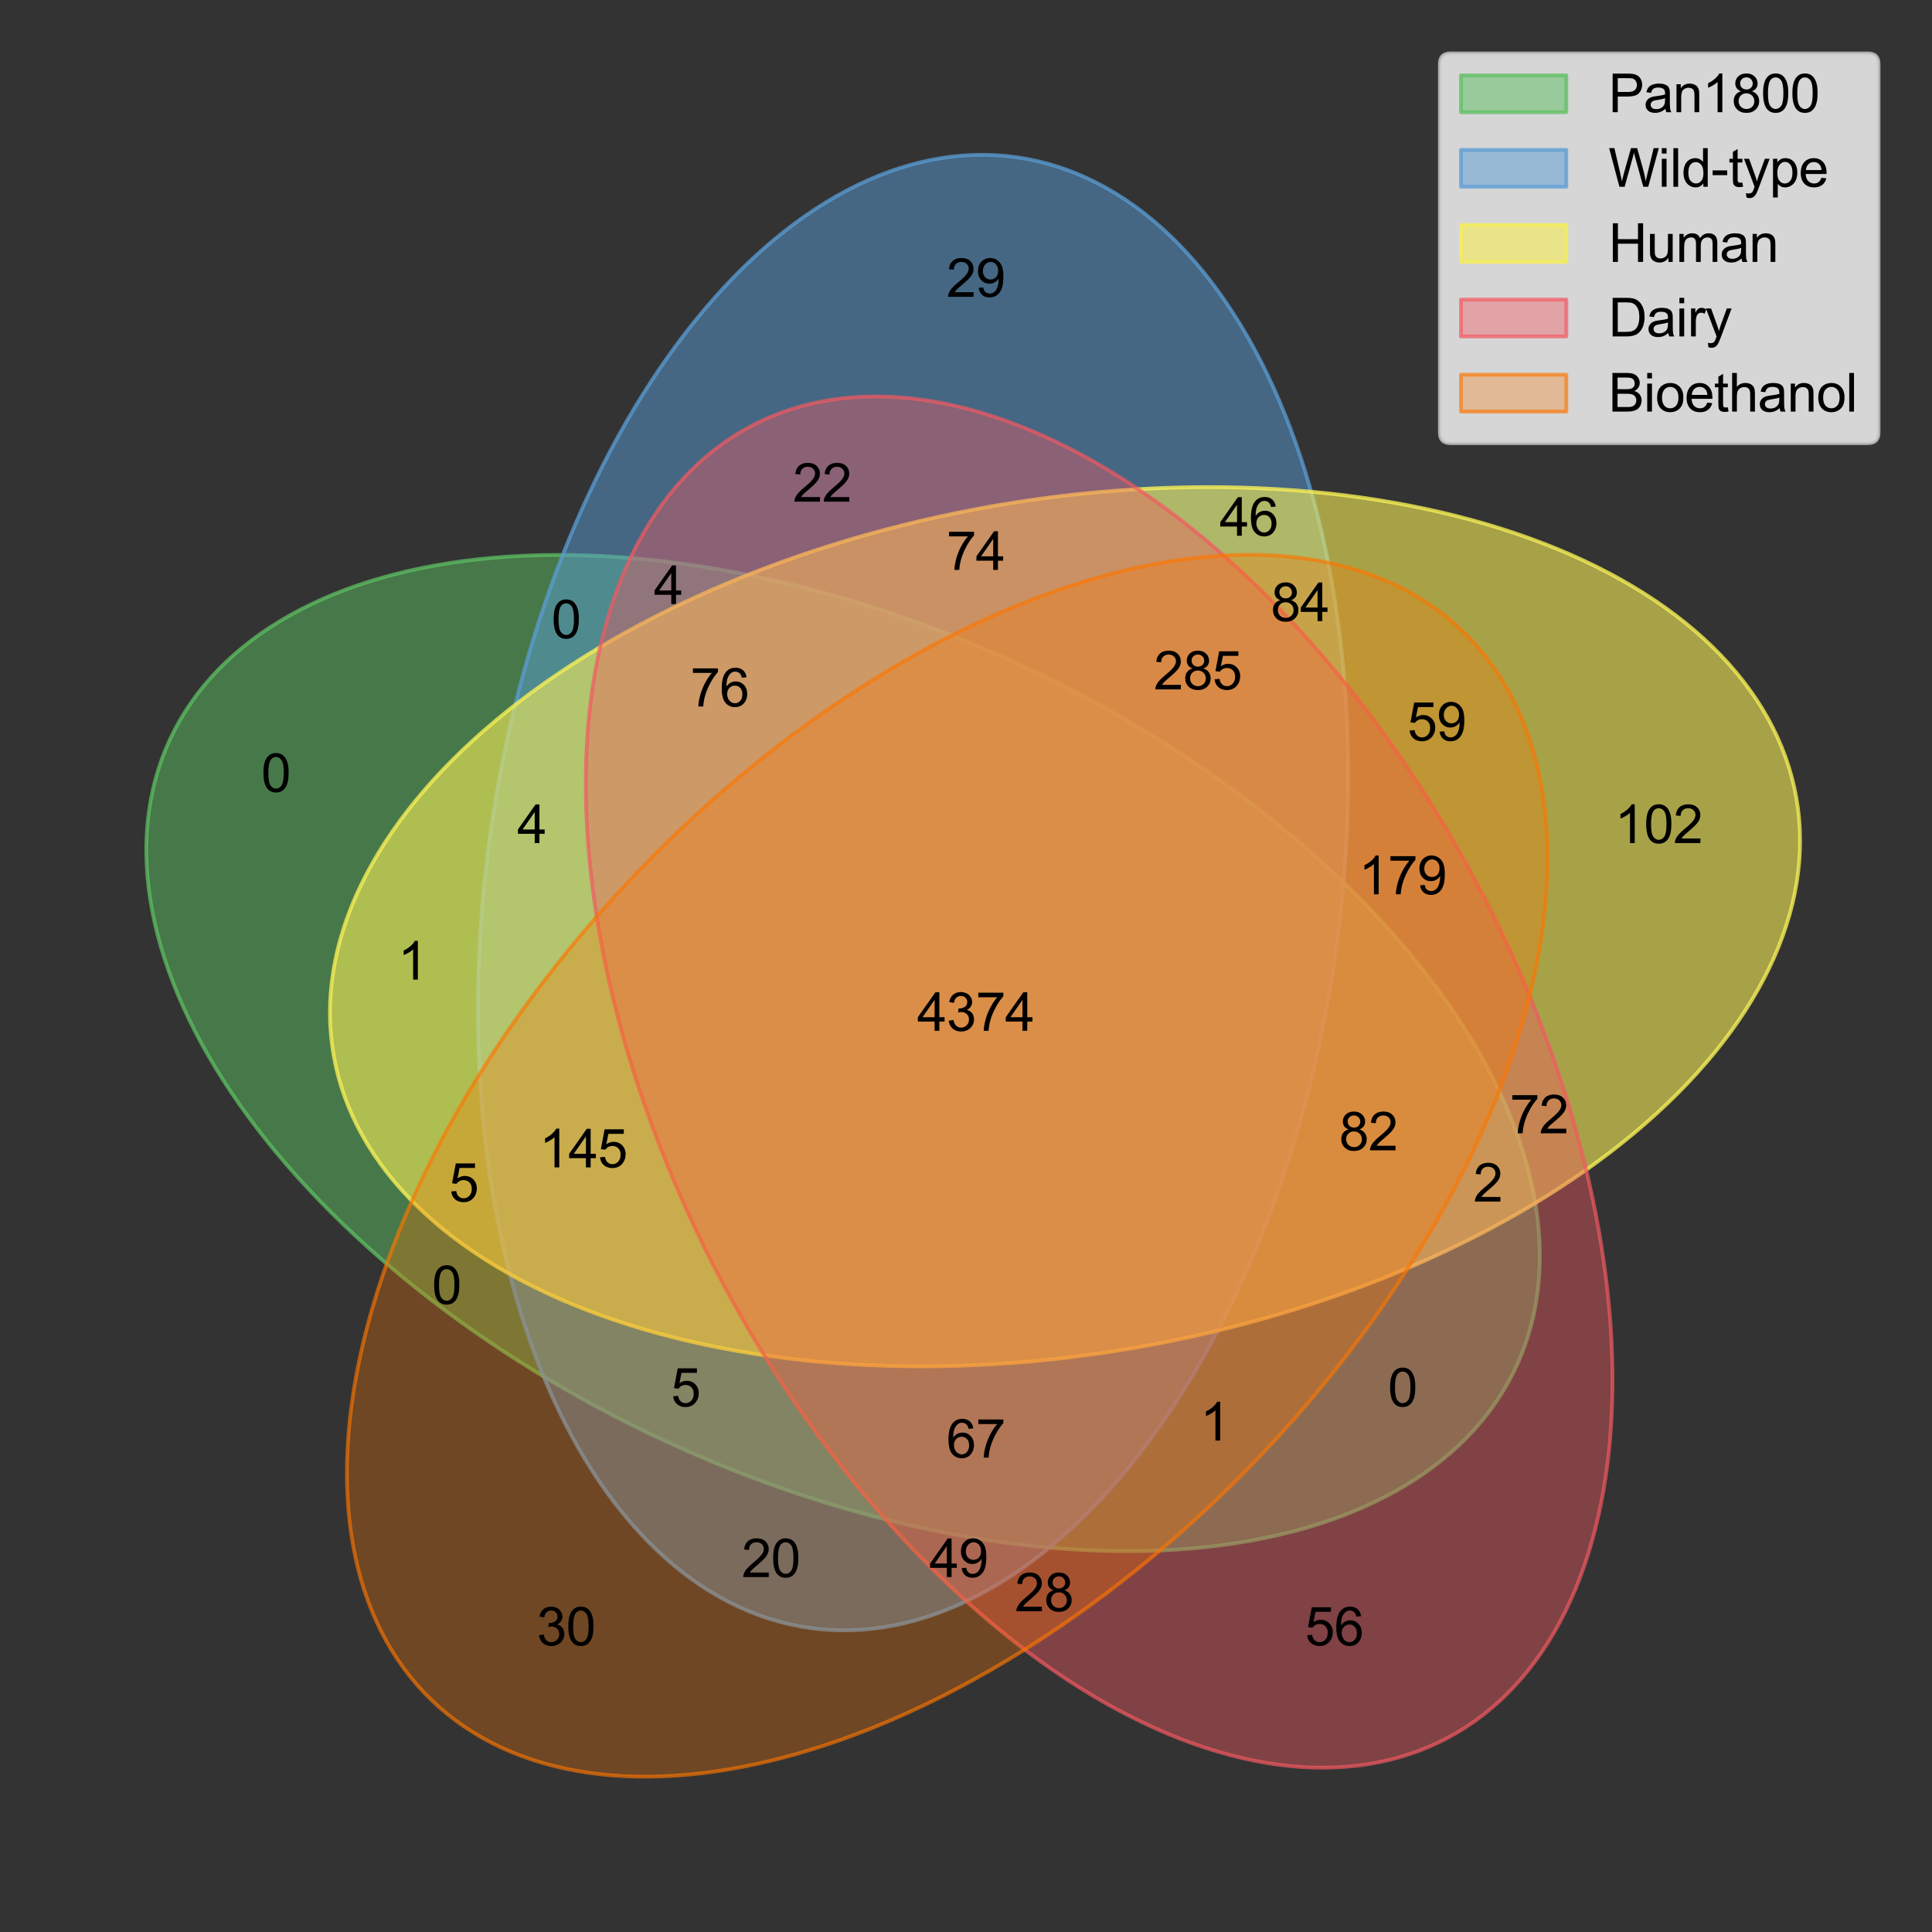 <?xml version="1.0" encoding="utf-8" standalone="no"?>
<!DOCTYPE svg PUBLIC "-//W3C//DTD SVG 1.1//EN"
  "http://www.w3.org/Graphics/SVG/1.1/DTD/svg11.dtd">
<svg xmlns:xlink="http://www.w3.org/1999/xlink" width="513.36pt" height="513.36pt" viewBox="0 0 513.36 513.36" xmlns="http://www.w3.org/2000/svg" version="1.1">
 <rect x="0" y="0" width="513.36" height="513.36" fill="#333333" stroke="none"/>
 <defs>
  <style type="text/css">*{stroke-linejoin: round; stroke-linecap: butt}</style>
 </defs>
 <g id="figure_1">
  <g id="patch_1">
   <path d="M 0 513.36 
L 513.36 513.36 
L 513.36 -0 
L 0 -0 
L 0 513.36 
z
" style="fill: none"/>
  </g>
  <g id="axes_1">
   <g id="patch_2">
    <path d="M 271.946 177.038 
C 224.52 154.923 173.98 144.54 131.458 148.175 
C 88.935 151.811 57.902 169.168 45.192 196.424 
C 32.482 223.681 39.134 258.611 63.682 293.522 
C 88.23 328.432 128.67 360.474 176.096 382.589 
C 223.522 404.704 274.062 415.087 316.584 411.452 
C 359.106 407.816 390.14 390.459 402.85 363.203 
C 415.56 335.947 408.908 301.017 384.36 266.106 
C 359.812 231.195 319.372 199.153 271.946 177.038 
z
" clip-path="url(#p9288b0b5ec)" style="fill: #5cbf61; fill-opacity: 0.5; stroke: #5cbf61; stroke-opacity: 0.75; stroke-linejoin: miter"/>
   </g>
   <g id="patch_3">
    <path d="M 354.915 252.957 
C 362.198 201.138 357.351 149.771 341.442 110.169 
C 325.533 70.568 299.861 45.965 270.079 41.779 
C 240.298 37.594 208.839 54.167 182.631 87.85 
C 156.422 121.532 137.605 169.573 130.322 221.393 
C 123.039 273.213 127.886 324.58 143.795 364.181 
C 159.704 403.783 185.376 428.385 215.157 432.571 
C 244.939 436.756 276.398 420.183 302.606 386.501 
C 328.814 352.818 347.632 304.777 354.915 252.957 
z
" clip-path="url(#p9288b0b5ec)" style="fill: #599cd4; fill-opacity: 0.5; stroke: #599cd4; stroke-opacity: 0.75; stroke-linejoin: miter"/>
   </g>
   <g id="patch_4">
    <path d="M 302.681 357.924 
C 354.214 348.838 401.57 328.355 434.317 300.987 
C 467.064 273.619 482.529 241.601 477.307 211.984 
C 472.085 182.366 446.601 157.569 406.468 143.051 
C 366.336 128.534 314.831 125.483 263.297 134.57 
C 211.763 143.657 164.408 164.14 131.661 191.507 
C 98.914 218.875 83.448 250.894 88.67 280.511 
C 93.893 310.128 119.376 334.926 159.509 349.443 
C 199.642 363.96 251.147 367.011 302.681 357.924 
z
" clip-path="url(#p9288b0b5ec)" style="fill: #f5ed57; fill-opacity: 0.6; stroke: #f5ed57; stroke-opacity: 0.8; stroke-linejoin: miter"/>
   </g>
   <g id="patch_5">
    <path d="M 392.187 234.287 
C 367.62 188.083 333.506 149.375 297.358 126.688 
C 261.211 104.001 225.98 99.186 199.427 113.305 
C 172.873 127.424 157.163 159.323 155.759 201.978 
C 154.354 244.632 167.368 294.559 191.935 340.763 
C 216.501 386.966 250.615 425.674 286.763 448.362 
C 322.911 471.049 358.141 475.863 384.695 461.744 
C 411.249 447.626 426.958 415.726 428.363 373.072 
C 429.768 330.417 416.754 280.49 392.187 234.287 
z
" clip-path="url(#p9288b0b5ec)" style="fill: #f25961; fill-opacity: 0.4; stroke: #f25961; stroke-opacity: 0.7; stroke-linejoin: miter"/>
   </g>
   <g id="patch_6">
    <path d="M 333.264 388.525 
C 369.614 350.883 395.886 306.478 406.292 265.088 
C 416.699 223.699 410.391 188.705 388.758 167.814 
C 367.124 146.923 331.932 141.84 290.931 153.685 
C 249.93 165.529 206.468 193.335 170.117 230.977 
C 133.767 268.619 107.495 313.025 97.088 354.414 
C 86.682 395.804 92.99 430.797 114.623 451.688 
C 136.257 472.58 171.449 477.663 212.45 465.818 
C 253.451 453.973 296.913 426.168 333.264 388.525 
z
" clip-path="url(#p9288b0b5ec)" style="fill: #fc7500; fill-opacity: 0.3; stroke: #fc7500; stroke-opacity: 0.65; stroke-linejoin: miter"/>
   </g>
   <g id="matplotlib.axis_1"/>
   <g id="matplotlib.axis_2"/>
   <g id="text_1">
    <!-- 30  -->
    <g transform="translate(142.622 437.203) scale(0.14 -0.14)">
     <defs>
      <path id="ArialMT-33" d="M 269 1209 
L 831 1284 
Q 928 806 1161 595 
Q 1394 384 1728 384 
Q 2125 384 2398 659 
Q 2672 934 2672 1341 
Q 2672 1728 2419 1979 
Q 2166 2231 1775 2231 
Q 1616 2231 1378 2169 
L 1441 2663 
Q 1497 2656 1531 2656 
Q 1891 2656 2178 2843 
Q 2466 3031 2466 3422 
Q 2466 3731 2256 3934 
Q 2047 4138 1716 4138 
Q 1388 4138 1169 3931 
Q 950 3725 888 3313 
L 325 3413 
Q 428 3978 793 4289 
Q 1159 4600 1703 4600 
Q 2078 4600 2393 4439 
Q 2709 4278 2876 4000 
Q 3044 3722 3044 3409 
Q 3044 3113 2884 2869 
Q 2725 2625 2413 2481 
Q 2819 2388 3044 2092 
Q 3269 1797 3269 1353 
Q 3269 753 2831 336 
Q 2394 -81 1725 -81 
Q 1122 -81 723 278 
Q 325 638 269 1209 
z
" transform="scale(0.016)"/>
      <path id="ArialMT-30" d="M 266 2259 
Q 266 3072 433 3567 
Q 600 4063 929 4331 
Q 1259 4600 1759 4600 
Q 2128 4600 2406 4451 
Q 2684 4303 2865 4023 
Q 3047 3744 3150 3342 
Q 3253 2941 3253 2259 
Q 3253 1453 3087 958 
Q 2922 463 2592 192 
Q 2263 -78 1759 -78 
Q 1097 -78 719 397 
Q 266 969 266 2259 
z
M 844 2259 
Q 844 1131 1108 757 
Q 1372 384 1759 384 
Q 2147 384 2411 759 
Q 2675 1134 2675 2259 
Q 2675 3391 2411 3762 
Q 2147 4134 1753 4134 
Q 1366 4134 1134 3806 
Q 844 3388 844 2259 
z
" transform="scale(0.016)"/>
      <path id="ArialMT-20" transform="scale(0.016)"/>
     </defs>
     <use xlink:href="#ArialMT-33"/>
     <use xlink:href="#ArialMT-30" x="55.615"/>
     <use xlink:href="#ArialMT-20" x="111.23"/>
    </g>
   </g>
   <g id="text_2">
    <!-- 56  -->
    <g transform="translate(346.742 437.203) scale(0.14 -0.14)">
     <defs>
      <path id="ArialMT-35" d="M 266 1200 
L 856 1250 
Q 922 819 1161 601 
Q 1400 384 1738 384 
Q 2144 384 2425 690 
Q 2706 997 2706 1503 
Q 2706 1984 2436 2262 
Q 2166 2541 1728 2541 
Q 1456 2541 1237 2417 
Q 1019 2294 894 2097 
L 366 2166 
L 809 4519 
L 3088 4519 
L 3088 3981 
L 1259 3981 
L 1013 2750 
Q 1425 3038 1878 3038 
Q 2478 3038 2890 2622 
Q 3303 2206 3303 1553 
Q 3303 931 2941 478 
Q 2500 -78 1738 -78 
Q 1113 -78 717 272 
Q 322 622 266 1200 
z
" transform="scale(0.016)"/>
      <path id="ArialMT-36" d="M 3184 3459 
L 2625 3416 
Q 2550 3747 2413 3897 
Q 2184 4138 1850 4138 
Q 1581 4138 1378 3988 
Q 1113 3794 959 3422 
Q 806 3050 800 2363 
Q 1003 2672 1297 2822 
Q 1591 2972 1913 2972 
Q 2475 2972 2870 2558 
Q 3266 2144 3266 1488 
Q 3266 1056 3080 686 
Q 2894 316 2569 119 
Q 2244 -78 1831 -78 
Q 1128 -78 684 439 
Q 241 956 241 2144 
Q 241 3472 731 4075 
Q 1159 4600 1884 4600 
Q 2425 4600 2770 4297 
Q 3116 3994 3184 3459 
z
M 888 1484 
Q 888 1194 1011 928 
Q 1134 663 1356 523 
Q 1578 384 1822 384 
Q 2178 384 2434 671 
Q 2691 959 2691 1453 
Q 2691 1928 2437 2201 
Q 2184 2475 1800 2475 
Q 1419 2475 1153 2201 
Q 888 1928 888 1484 
z
" transform="scale(0.016)"/>
     </defs>
     <use xlink:href="#ArialMT-35"/>
     <use xlink:href="#ArialMT-36" x="55.615"/>
     <use xlink:href="#ArialMT-20" x="111.23"/>
    </g>
   </g>
   <g id="text_3">
    <!-- 28  -->
    <g transform="translate(269.63 428.131) scale(0.14 -0.14)">
     <defs>
      <path id="ArialMT-32" d="M 3222 541 
L 3222 0 
L 194 0 
Q 188 203 259 391 
Q 375 700 629 1000 
Q 884 1300 1366 1694 
Q 2113 2306 2375 2664 
Q 2638 3022 2638 3341 
Q 2638 3675 2398 3904 
Q 2159 4134 1775 4134 
Q 1369 4134 1125 3890 
Q 881 3647 878 3216 
L 300 3275 
Q 359 3922 746 4261 
Q 1134 4600 1788 4600 
Q 2447 4600 2831 4234 
Q 3216 3869 3216 3328 
Q 3216 3053 3103 2787 
Q 2991 2522 2730 2228 
Q 2469 1934 1863 1422 
Q 1356 997 1212 845 
Q 1069 694 975 541 
L 3222 541 
z
" transform="scale(0.016)"/>
      <path id="ArialMT-38" d="M 1131 2484 
Q 781 2613 612 2850 
Q 444 3088 444 3419 
Q 444 3919 803 4259 
Q 1163 4600 1759 4600 
Q 2359 4600 2725 4251 
Q 3091 3903 3091 3403 
Q 3091 3084 2923 2848 
Q 2756 2613 2416 2484 
Q 2838 2347 3058 2040 
Q 3278 1734 3278 1309 
Q 3278 722 2862 322 
Q 2447 -78 1769 -78 
Q 1091 -78 675 323 
Q 259 725 259 1325 
Q 259 1772 486 2073 
Q 713 2375 1131 2484 
z
M 1019 3438 
Q 1019 3113 1228 2906 
Q 1438 2700 1772 2700 
Q 2097 2700 2305 2904 
Q 2513 3109 2513 3406 
Q 2513 3716 2298 3927 
Q 2084 4138 1766 4138 
Q 1444 4138 1231 3931 
Q 1019 3725 1019 3438 
z
M 838 1322 
Q 838 1081 952 856 
Q 1066 631 1291 507 
Q 1516 384 1775 384 
Q 2178 384 2440 643 
Q 2703 903 2703 1303 
Q 2703 1709 2433 1975 
Q 2163 2241 1756 2241 
Q 1359 2241 1098 1978 
Q 838 1716 838 1322 
z
" transform="scale(0.016)"/>
     </defs>
     <use xlink:href="#ArialMT-32"/>
     <use xlink:href="#ArialMT-38" x="55.615"/>
     <use xlink:href="#ArialMT-20" x="111.23"/>
    </g>
   </g>
   <g id="text_4">
    <!-- 102  -->
    <g transform="translate(429.033 224.011) scale(0.14 -0.14)">
     <defs>
      <path id="ArialMT-31" d="M 2384 0 
L 1822 0 
L 1822 3584 
Q 1619 3391 1289 3197 
Q 959 3003 697 2906 
L 697 3450 
Q 1169 3672 1522 3987 
Q 1875 4303 2022 4600 
L 2384 4600 
L 2384 0 
z
" transform="scale(0.016)"/>
     </defs>
     <use xlink:href="#ArialMT-31"/>
     <use xlink:href="#ArialMT-30" x="55.615"/>
     <use xlink:href="#ArialMT-32" x="111.23"/>
     <use xlink:href="#ArialMT-20" x="166.846"/>
    </g>
   </g>
   <g id="text_5">
    <!-- 59  -->
    <g transform="translate(373.958 196.795) scale(0.14 -0.14)">
     <defs>
      <path id="ArialMT-39" d="M 350 1059 
L 891 1109 
Q 959 728 1153 556 
Q 1347 384 1650 384 
Q 1909 384 2104 503 
Q 2300 622 2425 820 
Q 2550 1019 2634 1356 
Q 2719 1694 2719 2044 
Q 2719 2081 2716 2156 
Q 2547 1888 2255 1720 
Q 1963 1553 1622 1553 
Q 1053 1553 659 1965 
Q 266 2378 266 3053 
Q 266 3750 677 4175 
Q 1088 4600 1706 4600 
Q 2153 4600 2523 4359 
Q 2894 4119 3086 3673 
Q 3278 3228 3278 2384 
Q 3278 1506 3087 986 
Q 2897 466 2520 194 
Q 2144 -78 1638 -78 
Q 1100 -78 759 220 
Q 419 519 350 1059 
z
M 2653 3081 
Q 2653 3566 2395 3850 
Q 2138 4134 1775 4134 
Q 1400 4134 1122 3828 
Q 844 3522 844 3034 
Q 844 2597 1108 2323 
Q 1372 2050 1759 2050 
Q 2150 2050 2401 2323 
Q 2653 2597 2653 3081 
z
" transform="scale(0.016)"/>
     </defs>
     <use xlink:href="#ArialMT-35"/>
     <use xlink:href="#ArialMT-39" x="55.615"/>
     <use xlink:href="#ArialMT-20" x="111.23"/>
    </g>
   </g>
   <g id="text_6">
    <!-- 72  -->
    <g transform="translate(401.174 301.123) scale(0.14 -0.14)">
     <defs>
      <path id="ArialMT-37" d="M 303 3981 
L 303 4522 
L 3269 4522 
L 3269 4084 
Q 2831 3619 2401 2847 
Q 1972 2075 1738 1259 
Q 1569 684 1522 0 
L 944 0 
Q 953 541 1156 1306 
Q 1359 2072 1739 2783 
Q 2119 3494 2547 3981 
L 303 3981 
z
" transform="scale(0.016)"/>
     </defs>
     <use xlink:href="#ArialMT-37"/>
     <use xlink:href="#ArialMT-32" x="55.615"/>
     <use xlink:href="#ArialMT-20" x="111.23"/>
    </g>
   </g>
   <g id="text_7">
    <!-- 179  -->
    <g transform="translate(360.993 237.619) scale(0.14 -0.14)">
     <use xlink:href="#ArialMT-31"/>
     <use xlink:href="#ArialMT-37" x="55.615"/>
     <use xlink:href="#ArialMT-39" x="111.23"/>
     <use xlink:href="#ArialMT-20" x="166.846"/>
    </g>
   </g>
   <g id="text_8">
    <!-- 29  -->
    <g transform="translate(251.486 78.859) scale(0.14 -0.14)">
     <use xlink:href="#ArialMT-32"/>
     <use xlink:href="#ArialMT-39" x="55.615"/>
     <use xlink:href="#ArialMT-20" x="111.23"/>
    </g>
   </g>
   <g id="text_9">
    <!-- 20  -->
    <g transform="translate(197.054 419.059) scale(0.14 -0.14)">
     <use xlink:href="#ArialMT-32"/>
     <use xlink:href="#ArialMT-30" x="55.615"/>
     <use xlink:href="#ArialMT-20" x="111.23"/>
    </g>
   </g>
   <g id="text_10">
    <!-- 22  -->
    <g transform="translate(210.662 133.291) scale(0.14 -0.14)">
     <use xlink:href="#ArialMT-32"/>
     <use xlink:href="#ArialMT-32" x="55.615"/>
     <use xlink:href="#ArialMT-20" x="111.23"/>
    </g>
   </g>
   <g id="text_11">
    <!-- 49  -->
    <g transform="translate(246.95 419.059) scale(0.14 -0.14)">
     <defs>
      <path id="ArialMT-34" d="M 2069 0 
L 2069 1097 
L 81 1097 
L 81 1613 
L 2172 4581 
L 2631 4581 
L 2631 1613 
L 3250 1613 
L 3250 1097 
L 2631 1097 
L 2631 0 
L 2069 0 
z
M 2069 1613 
L 2069 3678 
L 634 1613 
L 2069 1613 
z
" transform="scale(0.016)"/>
     </defs>
     <use xlink:href="#ArialMT-34"/>
     <use xlink:href="#ArialMT-39" x="55.615"/>
     <use xlink:href="#ArialMT-20" x="111.23"/>
    </g>
   </g>
   <g id="text_12">
    <!-- 46  -->
    <g transform="translate(324.062 142.363) scale(0.14 -0.14)">
     <use xlink:href="#ArialMT-34"/>
     <use xlink:href="#ArialMT-36" x="55.615"/>
     <use xlink:href="#ArialMT-20" x="111.23"/>
    </g>
   </g>
   <g id="text_13">
    <!-- 84  -->
    <g transform="translate(337.67 165.043) scale(0.14 -0.14)">
     <use xlink:href="#ArialMT-38"/>
     <use xlink:href="#ArialMT-34" x="55.615"/>
     <use xlink:href="#ArialMT-20" x="111.23"/>
    </g>
   </g>
   <g id="text_14">
    <!-- 74  -->
    <g transform="translate(251.486 151.435) scale(0.14 -0.14)">
     <use xlink:href="#ArialMT-37"/>
     <use xlink:href="#ArialMT-34" x="55.615"/>
     <use xlink:href="#ArialMT-20" x="111.23"/>
    </g>
   </g>
   <g id="text_15">
    <!-- 285  -->
    <g transform="translate(306.561 183.187) scale(0.14 -0.14)">
     <use xlink:href="#ArialMT-32"/>
     <use xlink:href="#ArialMT-38" x="55.615"/>
     <use xlink:href="#ArialMT-35" x="111.23"/>
     <use xlink:href="#ArialMT-20" x="166.846"/>
    </g>
   </g>
   <g id="text_16">
    <!-- 0  -->
    <g transform="translate(69.403 210.403) scale(0.14 -0.14)">
     <use xlink:href="#ArialMT-30"/>
     <use xlink:href="#ArialMT-20" x="55.615"/>
    </g>
   </g>
   <g id="text_17">
    <!-- 0  -->
    <g transform="translate(114.763 346.483) scale(0.14 -0.14)">
     <use xlink:href="#ArialMT-30"/>
     <use xlink:href="#ArialMT-20" x="55.615"/>
    </g>
   </g>
   <g id="text_18">
    <!-- 0  -->
    <g transform="translate(368.779 373.699) scale(0.14 -0.14)">
     <use xlink:href="#ArialMT-30"/>
     <use xlink:href="#ArialMT-20" x="55.615"/>
    </g>
   </g>
   <g id="text_19">
    <!-- 1  -->
    <g transform="translate(318.883 382.771) scale(0.14 -0.14)">
     <use xlink:href="#ArialMT-31"/>
     <use xlink:href="#ArialMT-20" x="55.615"/>
    </g>
   </g>
   <g id="text_20">
    <!-- 1  -->
    <g transform="translate(105.691 260.299) scale(0.14 -0.14)">
     <use xlink:href="#ArialMT-31"/>
     <use xlink:href="#ArialMT-20" x="55.615"/>
    </g>
   </g>
   <g id="text_21">
    <!-- 5  -->
    <g transform="translate(119.299 319.267) scale(0.14 -0.14)">
     <use xlink:href="#ArialMT-35"/>
     <use xlink:href="#ArialMT-20" x="55.615"/>
    </g>
   </g>
   <g id="text_22">
    <!-- 2  -->
    <g transform="translate(391.459 319.267) scale(0.14 -0.14)">
     <use xlink:href="#ArialMT-32"/>
     <use xlink:href="#ArialMT-20" x="55.615"/>
    </g>
   </g>
   <g id="text_23">
    <!-- 82  -->
    <g transform="translate(355.814 305.659) scale(0.14 -0.14)">
     <use xlink:href="#ArialMT-38"/>
     <use xlink:href="#ArialMT-32" x="55.615"/>
     <use xlink:href="#ArialMT-20" x="111.23"/>
    </g>
   </g>
   <g id="text_24">
    <!-- 0  -->
    <g transform="translate(146.515 169.579) scale(0.14 -0.14)">
     <use xlink:href="#ArialMT-30"/>
     <use xlink:href="#ArialMT-20" x="55.615"/>
    </g>
   </g>
   <g id="text_25">
    <!-- 5  -->
    <g transform="translate(178.267 373.699) scale(0.14 -0.14)">
     <use xlink:href="#ArialMT-35"/>
     <use xlink:href="#ArialMT-20" x="55.615"/>
    </g>
   </g>
   <g id="text_26">
    <!-- 4  -->
    <g transform="translate(173.731 160.507) scale(0.14 -0.14)">
     <use xlink:href="#ArialMT-34"/>
     <use xlink:href="#ArialMT-20" x="55.615"/>
    </g>
   </g>
   <g id="text_27">
    <!-- 67  -->
    <g transform="translate(251.486 387.307) scale(0.14 -0.14)">
     <use xlink:href="#ArialMT-36"/>
     <use xlink:href="#ArialMT-37" x="55.615"/>
     <use xlink:href="#ArialMT-20" x="111.23"/>
    </g>
   </g>
   <g id="text_28">
    <!-- 4  -->
    <g transform="translate(137.443 224.011) scale(0.14 -0.14)">
     <use xlink:href="#ArialMT-34"/>
     <use xlink:href="#ArialMT-20" x="55.615"/>
    </g>
   </g>
   <g id="text_29">
    <!-- 145  -->
    <g transform="translate(143.265 310.195) scale(0.14 -0.14)">
     <use xlink:href="#ArialMT-31"/>
     <use xlink:href="#ArialMT-34" x="55.615"/>
     <use xlink:href="#ArialMT-35" x="111.23"/>
     <use xlink:href="#ArialMT-20" x="166.846"/>
    </g>
   </g>
   <g id="text_30">
    <!-- 76  -->
    <g transform="translate(183.446 187.723) scale(0.14 -0.14)">
     <use xlink:href="#ArialMT-37"/>
     <use xlink:href="#ArialMT-36" x="55.615"/>
     <use xlink:href="#ArialMT-20" x="111.23"/>
    </g>
   </g>
   <g id="text_31">
    <!-- 4374  -->
    <g transform="translate(243.701 273.907) scale(0.14 -0.14)">
     <use xlink:href="#ArialMT-34"/>
     <use xlink:href="#ArialMT-33" x="55.615"/>
     <use xlink:href="#ArialMT-37" x="111.23"/>
     <use xlink:href="#ArialMT-34" x="166.846"/>
     <use xlink:href="#ArialMT-20" x="222.461"/>
    </g>
   </g>
   <g id="legend_1">
    <g id="patch_7">
     <path d="M 385.399 117.745 
L 496.36 117.745 
Q 499.16 117.745 499.16 114.945 
L 499.16 17 
Q 499.16 14.2 496.36 14.2 
L 385.399 14.2 
Q 382.599 14.2 382.599 17 
L 382.599 114.945 
Q 382.599 117.745 385.399 117.745 
z
" style="fill: #ffffff; opacity: 0.8; stroke: #cccccc; stroke-linejoin: miter"/>
    </g>
    <g id="patch_8">
     <path d="M 388.199 29.821 
L 416.199 29.821 
L 416.199 20.021 
L 388.199 20.021 
z
" style="fill: #5cbf61; fill-opacity: 0.5; stroke: #5cbf61; stroke-opacity: 0.75; stroke-linejoin: miter"/>
    </g>
    <g id="text_32">
     <!-- Pan1800 -->
     <g transform="translate(427.399 29.821) scale(0.14 -0.14)">
      <defs>
       <path id="ArialMT-50" d="M 494 0 
L 494 4581 
L 2222 4581 
Q 2678 4581 2919 4538 
Q 3256 4481 3484 4323 
Q 3713 4166 3852 3881 
Q 3991 3597 3991 3256 
Q 3991 2672 3619 2267 
Q 3247 1863 2275 1863 
L 1100 1863 
L 1100 0 
L 494 0 
z
M 1100 2403 
L 2284 2403 
Q 2872 2403 3119 2622 
Q 3366 2841 3366 3238 
Q 3366 3525 3220 3729 
Q 3075 3934 2838 4000 
Q 2684 4041 2272 4041 
L 1100 4041 
L 1100 2403 
z
" transform="scale(0.016)"/>
       <path id="ArialMT-61" d="M 2588 409 
Q 2275 144 1986 34 
Q 1697 -75 1366 -75 
Q 819 -75 525 192 
Q 231 459 231 875 
Q 231 1119 342 1320 
Q 453 1522 633 1644 
Q 813 1766 1038 1828 
Q 1203 1872 1538 1913 
Q 2219 1994 2541 2106 
Q 2544 2222 2544 2253 
Q 2544 2597 2384 2738 
Q 2169 2928 1744 2928 
Q 1347 2928 1158 2789 
Q 969 2650 878 2297 
L 328 2372 
Q 403 2725 575 2942 
Q 747 3159 1072 3276 
Q 1397 3394 1825 3394 
Q 2250 3394 2515 3294 
Q 2781 3194 2906 3042 
Q 3031 2891 3081 2659 
Q 3109 2516 3109 2141 
L 3109 1391 
Q 3109 606 3145 398 
Q 3181 191 3288 0 
L 2700 0 
Q 2613 175 2588 409 
z
M 2541 1666 
Q 2234 1541 1622 1453 
Q 1275 1403 1131 1340 
Q 988 1278 909 1158 
Q 831 1038 831 891 
Q 831 666 1001 516 
Q 1172 366 1500 366 
Q 1825 366 2078 508 
Q 2331 650 2450 897 
Q 2541 1088 2541 1459 
L 2541 1666 
z
" transform="scale(0.016)"/>
       <path id="ArialMT-6e" d="M 422 0 
L 422 3319 
L 928 3319 
L 928 2847 
Q 1294 3394 1984 3394 
Q 2284 3394 2536 3286 
Q 2788 3178 2913 3003 
Q 3038 2828 3088 2588 
Q 3119 2431 3119 2041 
L 3119 0 
L 2556 0 
L 2556 2019 
Q 2556 2363 2490 2533 
Q 2425 2703 2258 2804 
Q 2091 2906 1866 2906 
Q 1506 2906 1245 2678 
Q 984 2450 984 1813 
L 984 0 
L 422 0 
z
" transform="scale(0.016)"/>
      </defs>
      <use xlink:href="#ArialMT-50"/>
      <use xlink:href="#ArialMT-61" x="66.699"/>
      <use xlink:href="#ArialMT-6e" x="122.314"/>
      <use xlink:href="#ArialMT-31" x="177.93"/>
      <use xlink:href="#ArialMT-38" x="233.545"/>
      <use xlink:href="#ArialMT-30" x="289.16"/>
      <use xlink:href="#ArialMT-30" x="344.775"/>
     </g>
    </g>
    <g id="patch_9">
     <path d="M 388.199 49.624 
L 416.199 49.624 
L 416.199 39.824 
L 388.199 39.824 
z
" style="fill: #599cd4; fill-opacity: 0.5; stroke: #599cd4; stroke-opacity: 0.75; stroke-linejoin: miter"/>
    </g>
    <g id="text_33">
     <!-- Wild-type -->
     <g transform="translate(427.399 49.624) scale(0.14 -0.14)">
      <defs>
       <path id="ArialMT-57" d="M 1294 0 
L 78 4581 
L 700 4581 
L 1397 1578 
Q 1509 1106 1591 641 
Q 1766 1375 1797 1488 
L 2669 4581 
L 3400 4581 
L 4056 2263 
Q 4303 1400 4413 641 
Q 4500 1075 4641 1638 
L 5359 4581 
L 5969 4581 
L 4713 0 
L 4128 0 
L 3163 3491 
Q 3041 3928 3019 4028 
Q 2947 3713 2884 3491 
L 1913 0 
L 1294 0 
z
" transform="scale(0.016)"/>
       <path id="ArialMT-69" d="M 425 3934 
L 425 4581 
L 988 4581 
L 988 3934 
L 425 3934 
z
M 425 0 
L 425 3319 
L 988 3319 
L 988 0 
L 425 0 
z
" transform="scale(0.016)"/>
       <path id="ArialMT-6c" d="M 409 0 
L 409 4581 
L 972 4581 
L 972 0 
L 409 0 
z
" transform="scale(0.016)"/>
       <path id="ArialMT-64" d="M 2575 0 
L 2575 419 
Q 2259 -75 1647 -75 
Q 1250 -75 917 144 
Q 584 363 401 755 
Q 219 1147 219 1656 
Q 219 2153 384 2558 
Q 550 2963 881 3178 
Q 1213 3394 1622 3394 
Q 1922 3394 2156 3267 
Q 2391 3141 2538 2938 
L 2538 4581 
L 3097 4581 
L 3097 0 
L 2575 0 
z
M 797 1656 
Q 797 1019 1065 703 
Q 1334 388 1700 388 
Q 2069 388 2326 689 
Q 2584 991 2584 1609 
Q 2584 2291 2321 2609 
Q 2059 2928 1675 2928 
Q 1300 2928 1048 2622 
Q 797 2316 797 1656 
z
" transform="scale(0.016)"/>
       <path id="ArialMT-2d" d="M 203 1375 
L 203 1941 
L 1931 1941 
L 1931 1375 
L 203 1375 
z
" transform="scale(0.016)"/>
       <path id="ArialMT-74" d="M 1650 503 
L 1731 6 
Q 1494 -44 1306 -44 
Q 1000 -44 831 53 
Q 663 150 594 308 
Q 525 466 525 972 
L 525 2881 
L 113 2881 
L 113 3319 
L 525 3319 
L 525 4141 
L 1084 4478 
L 1084 3319 
L 1650 3319 
L 1650 2881 
L 1084 2881 
L 1084 941 
Q 1084 700 1114 631 
Q 1144 563 1211 522 
Q 1278 481 1403 481 
Q 1497 481 1650 503 
z
" transform="scale(0.016)"/>
       <path id="ArialMT-79" d="M 397 -1278 
L 334 -750 
Q 519 -800 656 -800 
Q 844 -800 956 -737 
Q 1069 -675 1141 -563 
Q 1194 -478 1313 -144 
Q 1328 -97 1363 -6 
L 103 3319 
L 709 3319 
L 1400 1397 
Q 1534 1031 1641 628 
Q 1738 1016 1872 1384 
L 2581 3319 
L 3144 3319 
L 1881 -56 
Q 1678 -603 1566 -809 
Q 1416 -1088 1222 -1217 
Q 1028 -1347 759 -1347 
Q 597 -1347 397 -1278 
z
" transform="scale(0.016)"/>
       <path id="ArialMT-70" d="M 422 -1272 
L 422 3319 
L 934 3319 
L 934 2888 
Q 1116 3141 1344 3267 
Q 1572 3394 1897 3394 
Q 2322 3394 2647 3175 
Q 2972 2956 3137 2557 
Q 3303 2159 3303 1684 
Q 3303 1175 3120 767 
Q 2938 359 2589 142 
Q 2241 -75 1856 -75 
Q 1575 -75 1351 44 
Q 1128 163 984 344 
L 984 -1272 
L 422 -1272 
z
M 931 1641 
Q 931 1000 1190 694 
Q 1450 388 1819 388 
Q 2194 388 2461 705 
Q 2728 1022 2728 1688 
Q 2728 2322 2467 2637 
Q 2206 2953 1844 2953 
Q 1484 2953 1207 2617 
Q 931 2281 931 1641 
z
" transform="scale(0.016)"/>
       <path id="ArialMT-65" d="M 2694 1069 
L 3275 997 
Q 3138 488 2766 206 
Q 2394 -75 1816 -75 
Q 1088 -75 661 373 
Q 234 822 234 1631 
Q 234 2469 665 2931 
Q 1097 3394 1784 3394 
Q 2450 3394 2872 2941 
Q 3294 2488 3294 1666 
Q 3294 1616 3291 1516 
L 816 1516 
Q 847 969 1125 678 
Q 1403 388 1819 388 
Q 2128 388 2347 550 
Q 2566 713 2694 1069 
z
M 847 1978 
L 2700 1978 
Q 2663 2397 2488 2606 
Q 2219 2931 1791 2931 
Q 1403 2931 1139 2672 
Q 875 2413 847 1978 
z
" transform="scale(0.016)"/>
      </defs>
      <use xlink:href="#ArialMT-57"/>
      <use xlink:href="#ArialMT-69" x="94.385"/>
      <use xlink:href="#ArialMT-6c" x="116.602"/>
      <use xlink:href="#ArialMT-64" x="138.818"/>
      <use xlink:href="#ArialMT-2d" x="194.434"/>
      <use xlink:href="#ArialMT-74" x="227.734"/>
      <use xlink:href="#ArialMT-79" x="255.518"/>
      <use xlink:href="#ArialMT-70" x="305.518"/>
      <use xlink:href="#ArialMT-65" x="361.133"/>
     </g>
    </g>
    <g id="patch_10">
     <path d="M 388.199 69.592 
L 416.199 69.592 
L 416.199 59.792 
L 388.199 59.792 
z
" style="fill: #f5ed57; fill-opacity: 0.6; stroke: #f5ed57; stroke-opacity: 0.8; stroke-linejoin: miter"/>
    </g>
    <g id="text_34">
     <!-- Human -->
     <g transform="translate(427.399 69.592) scale(0.14 -0.14)">
      <defs>
       <path id="ArialMT-48" d="M 513 0 
L 513 4581 
L 1119 4581 
L 1119 2700 
L 3500 2700 
L 3500 4581 
L 4106 4581 
L 4106 0 
L 3500 0 
L 3500 2159 
L 1119 2159 
L 1119 0 
L 513 0 
z
" transform="scale(0.016)"/>
       <path id="ArialMT-75" d="M 2597 0 
L 2597 488 
Q 2209 -75 1544 -75 
Q 1250 -75 995 37 
Q 741 150 617 320 
Q 494 491 444 738 
Q 409 903 409 1263 
L 409 3319 
L 972 3319 
L 972 1478 
Q 972 1038 1006 884 
Q 1059 663 1231 536 
Q 1403 409 1656 409 
Q 1909 409 2131 539 
Q 2353 669 2445 892 
Q 2538 1116 2538 1541 
L 2538 3319 
L 3100 3319 
L 3100 0 
L 2597 0 
z
" transform="scale(0.016)"/>
       <path id="ArialMT-6d" d="M 422 0 
L 422 3319 
L 925 3319 
L 925 2853 
Q 1081 3097 1340 3245 
Q 1600 3394 1931 3394 
Q 2300 3394 2536 3241 
Q 2772 3088 2869 2813 
Q 3263 3394 3894 3394 
Q 4388 3394 4653 3120 
Q 4919 2847 4919 2278 
L 4919 0 
L 4359 0 
L 4359 2091 
Q 4359 2428 4304 2576 
Q 4250 2725 4106 2815 
Q 3963 2906 3769 2906 
Q 3419 2906 3187 2673 
Q 2956 2441 2956 1928 
L 2956 0 
L 2394 0 
L 2394 2156 
Q 2394 2531 2256 2718 
Q 2119 2906 1806 2906 
Q 1569 2906 1367 2781 
Q 1166 2656 1075 2415 
Q 984 2175 984 1722 
L 984 0 
L 422 0 
z
" transform="scale(0.016)"/>
      </defs>
      <use xlink:href="#ArialMT-48"/>
      <use xlink:href="#ArialMT-75" x="72.217"/>
      <use xlink:href="#ArialMT-6d" x="127.832"/>
      <use xlink:href="#ArialMT-61" x="211.133"/>
      <use xlink:href="#ArialMT-6e" x="266.748"/>
     </g>
    </g>
    <g id="patch_11">
     <path d="M 388.199 89.395 
L 416.199 89.395 
L 416.199 79.595 
L 388.199 79.595 
z
" style="fill: #f25961; fill-opacity: 0.4; stroke: #f25961; stroke-opacity: 0.7; stroke-linejoin: miter"/>
    </g>
    <g id="text_35">
     <!-- Dairy -->
     <g transform="translate(427.399 89.395) scale(0.14 -0.14)">
      <defs>
       <path id="ArialMT-44" d="M 494 0 
L 494 4581 
L 2072 4581 
Q 2606 4581 2888 4516 
Q 3281 4425 3559 4188 
Q 3922 3881 4101 3404 
Q 4281 2928 4281 2316 
Q 4281 1794 4159 1391 
Q 4038 988 3847 723 
Q 3656 459 3429 307 
Q 3203 156 2883 78 
Q 2563 0 2147 0 
L 494 0 
z
M 1100 541 
L 2078 541 
Q 2531 541 2789 625 
Q 3047 709 3200 863 
Q 3416 1078 3536 1442 
Q 3656 1806 3656 2325 
Q 3656 3044 3420 3430 
Q 3184 3816 2847 3947 
Q 2603 4041 2063 4041 
L 1100 4041 
L 1100 541 
z
" transform="scale(0.016)"/>
       <path id="ArialMT-72" d="M 416 0 
L 416 3319 
L 922 3319 
L 922 2816 
Q 1116 3169 1280 3281 
Q 1444 3394 1641 3394 
Q 1925 3394 2219 3213 
L 2025 2691 
Q 1819 2813 1613 2813 
Q 1428 2813 1281 2702 
Q 1134 2591 1072 2394 
Q 978 2094 978 1738 
L 978 0 
L 416 0 
z
" transform="scale(0.016)"/>
      </defs>
      <use xlink:href="#ArialMT-44"/>
      <use xlink:href="#ArialMT-61" x="72.217"/>
      <use xlink:href="#ArialMT-69" x="127.832"/>
      <use xlink:href="#ArialMT-72" x="150.049"/>
      <use xlink:href="#ArialMT-79" x="183.35"/>
     </g>
    </g>
    <g id="patch_12">
     <path d="M 388.199 109.363 
L 416.199 109.363 
L 416.199 99.563 
L 388.199 99.563 
z
" style="fill: #fc7500; fill-opacity: 0.3; stroke: #fc7500; stroke-opacity: 0.65; stroke-linejoin: miter"/>
    </g>
    <g id="text_36">
     <!-- Bioethanol -->
     <g transform="translate(427.399 109.363) scale(0.14 -0.14)">
      <defs>
       <path id="ArialMT-42" d="M 469 0 
L 469 4581 
L 2188 4581 
Q 2713 4581 3030 4442 
Q 3347 4303 3526 4014 
Q 3706 3725 3706 3409 
Q 3706 3116 3547 2856 
Q 3388 2597 3066 2438 
Q 3481 2316 3704 2022 
Q 3928 1728 3928 1328 
Q 3928 1006 3792 729 
Q 3656 453 3456 303 
Q 3256 153 2954 76 
Q 2653 0 2216 0 
L 469 0 
z
M 1075 2656 
L 2066 2656 
Q 2469 2656 2644 2709 
Q 2875 2778 2992 2937 
Q 3109 3097 3109 3338 
Q 3109 3566 3000 3739 
Q 2891 3913 2687 3977 
Q 2484 4041 1991 4041 
L 1075 4041 
L 1075 2656 
z
M 1075 541 
L 2216 541 
Q 2509 541 2628 563 
Q 2838 600 2978 687 
Q 3119 775 3209 942 
Q 3300 1109 3300 1328 
Q 3300 1584 3169 1773 
Q 3038 1963 2805 2039 
Q 2572 2116 2134 2116 
L 1075 2116 
L 1075 541 
z
" transform="scale(0.016)"/>
       <path id="ArialMT-6f" d="M 213 1659 
Q 213 2581 725 3025 
Q 1153 3394 1769 3394 
Q 2453 3394 2887 2945 
Q 3322 2497 3322 1706 
Q 3322 1066 3130 698 
Q 2938 331 2570 128 
Q 2203 -75 1769 -75 
Q 1072 -75 642 372 
Q 213 819 213 1659 
z
M 791 1659 
Q 791 1022 1069 705 
Q 1347 388 1769 388 
Q 2188 388 2466 706 
Q 2744 1025 2744 1678 
Q 2744 2294 2464 2611 
Q 2184 2928 1769 2928 
Q 1347 2928 1069 2612 
Q 791 2297 791 1659 
z
" transform="scale(0.016)"/>
       <path id="ArialMT-68" d="M 422 0 
L 422 4581 
L 984 4581 
L 984 2938 
Q 1378 3394 1978 3394 
Q 2347 3394 2619 3248 
Q 2891 3103 3008 2847 
Q 3125 2591 3125 2103 
L 3125 0 
L 2563 0 
L 2563 2103 
Q 2563 2525 2380 2717 
Q 2197 2909 1863 2909 
Q 1613 2909 1392 2779 
Q 1172 2650 1078 2428 
Q 984 2206 984 1816 
L 984 0 
L 422 0 
z
" transform="scale(0.016)"/>
      </defs>
      <use xlink:href="#ArialMT-42"/>
      <use xlink:href="#ArialMT-69" x="66.699"/>
      <use xlink:href="#ArialMT-6f" x="88.916"/>
      <use xlink:href="#ArialMT-65" x="144.531"/>
      <use xlink:href="#ArialMT-74" x="200.146"/>
      <use xlink:href="#ArialMT-68" x="227.93"/>
      <use xlink:href="#ArialMT-61" x="283.545"/>
      <use xlink:href="#ArialMT-6e" x="339.16"/>
      <use xlink:href="#ArialMT-6f" x="394.775"/>
      <use xlink:href="#ArialMT-6c" x="450.391"/>
     </g>
    </g>
   </g>
  </g>
 </g>
 <defs>
  <clipPath id="p9288b0b5ec">
   <rect x="7.2" y="7.2" width="498.96" height="498.96"/>
  </clipPath>
 </defs>
</svg>
